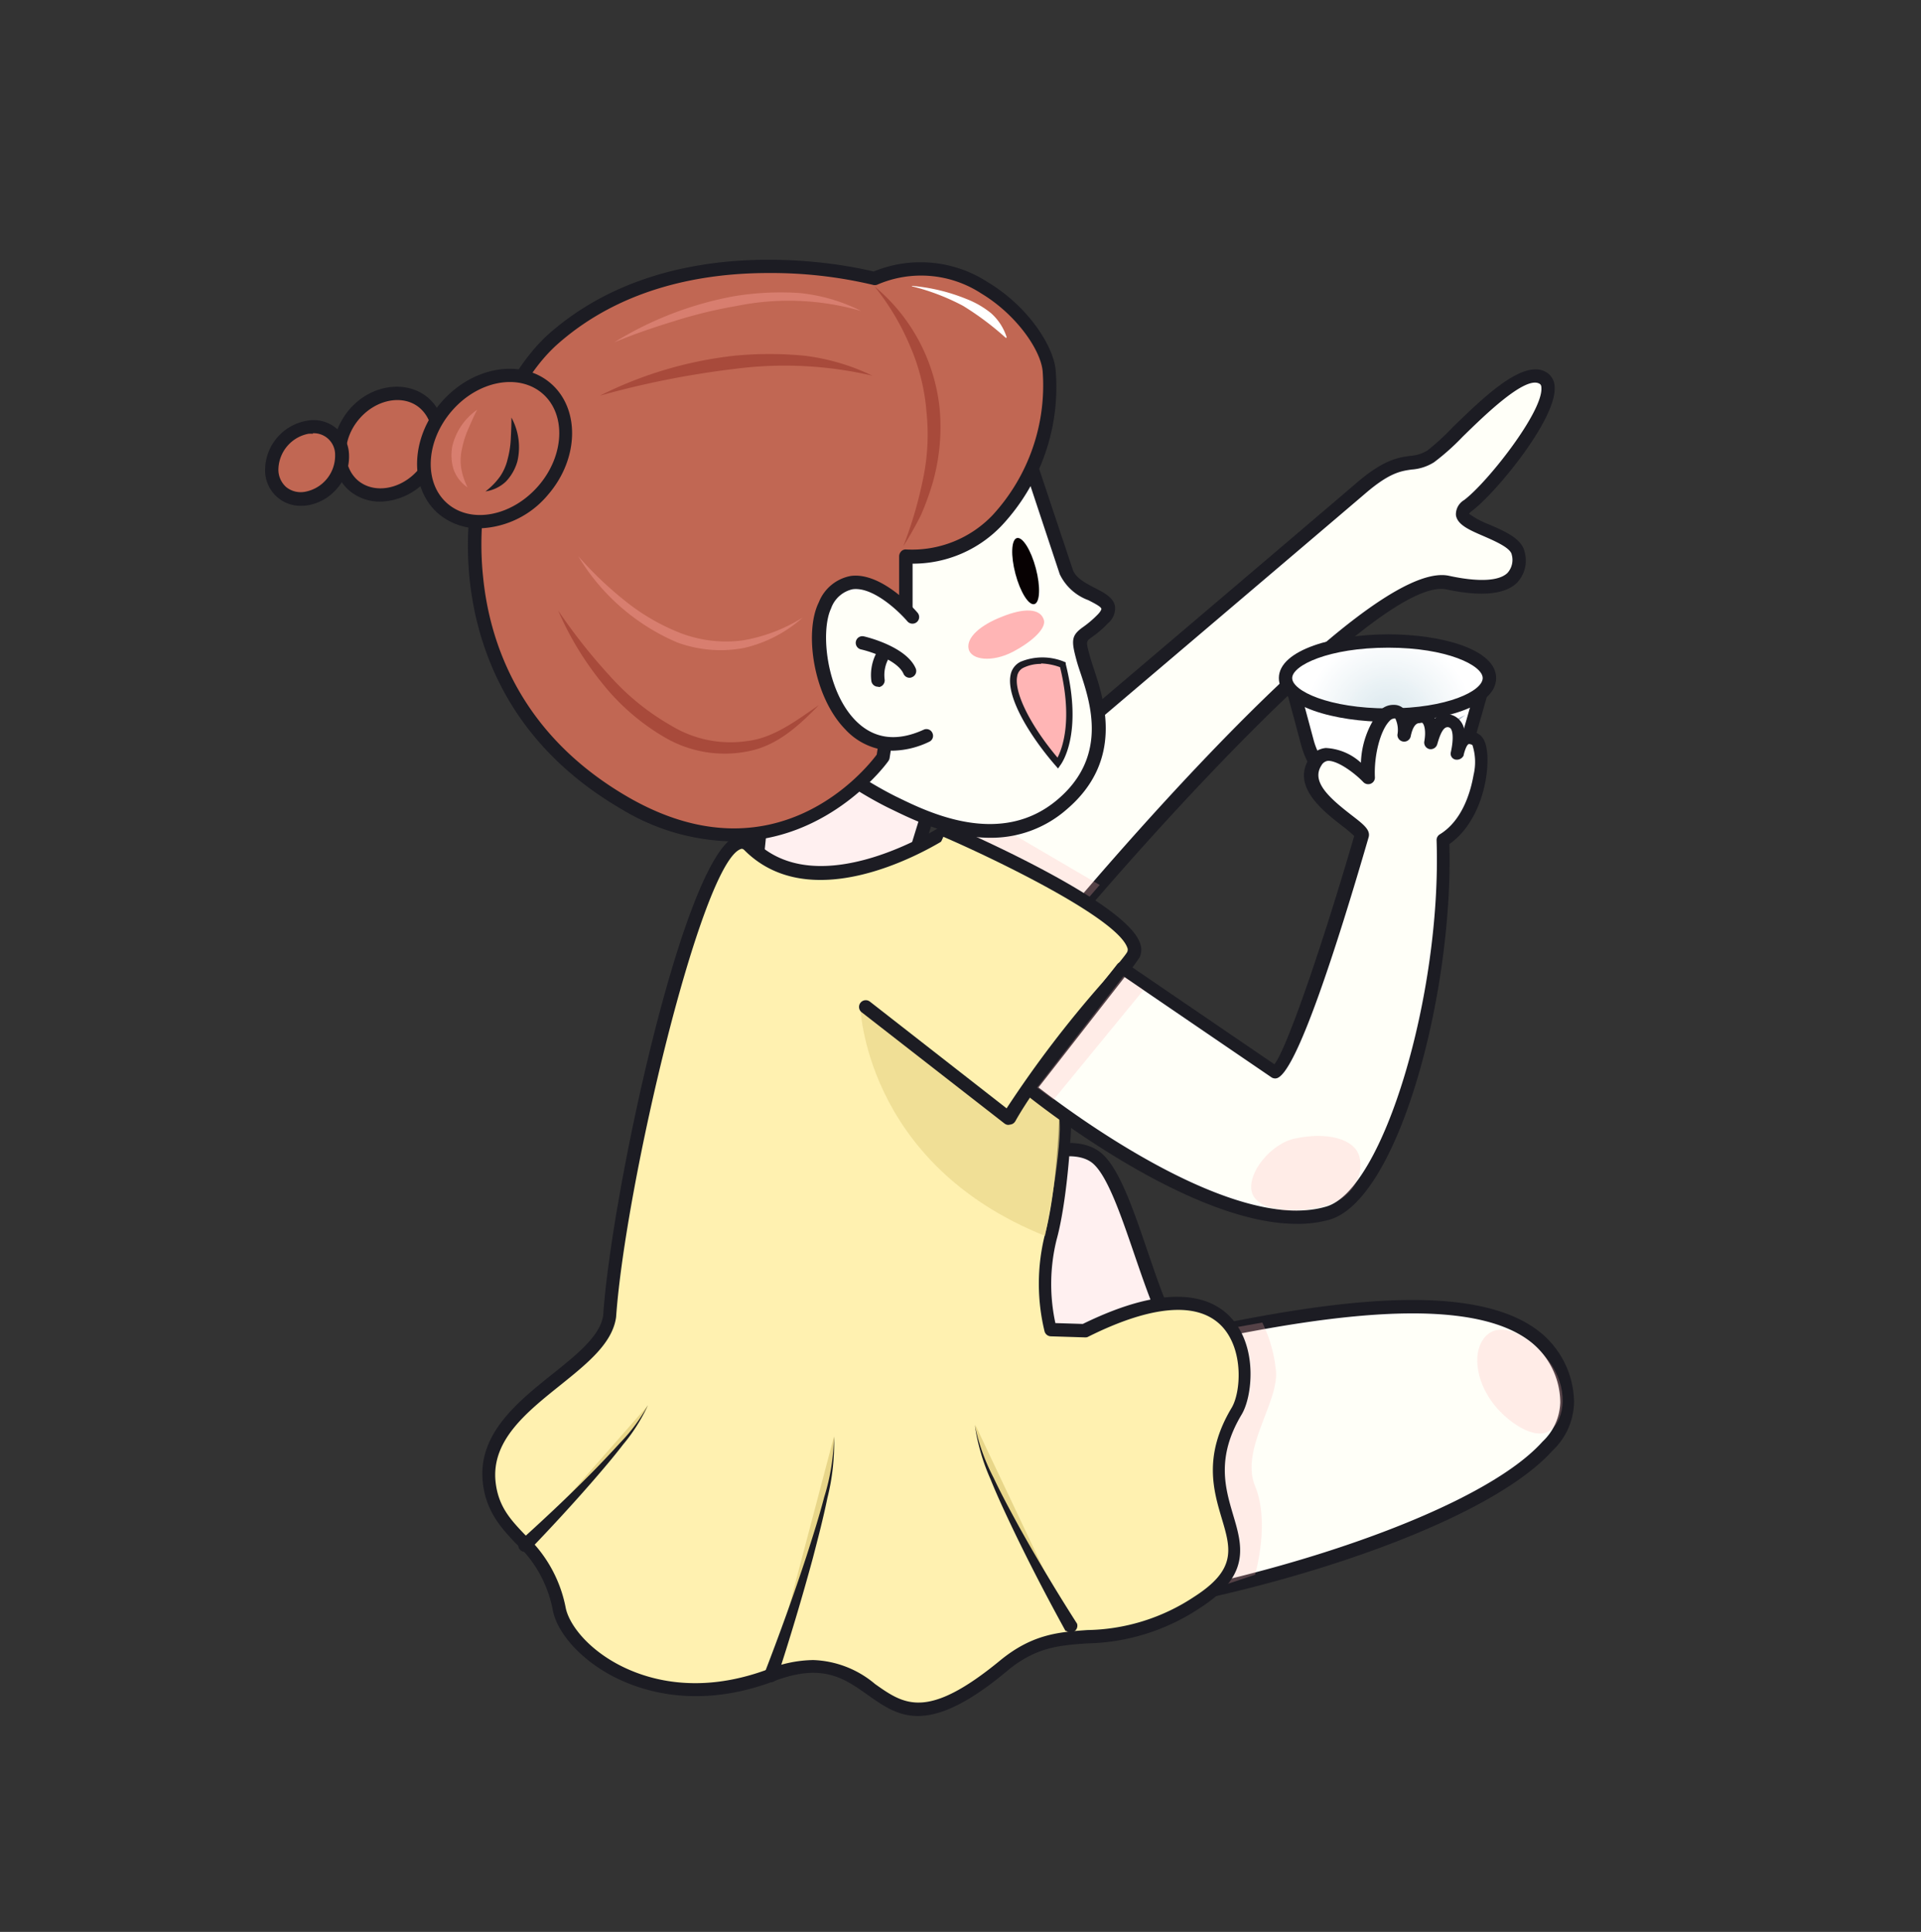 <svg viewBox="0 0 180 181" xmlns:xlink="http://www.w3.org/1999/xlink" xmlns="http://www.w3.org/2000/svg">
<rect x="0" y="0" width="180" height="181" fill="#333333" stroke="none"/>
<defs><style>.cls-1{fill:none;}.cls-2{fill:#fff0f0;}.cls-3{fill:#1c1c23;}.cls-4{fill:#fffff8;}.cls-5{opacity:0.25;}.cls-6{fill:#ffb5b5;}.cls-7{fill:#070102;}.cls-8{fill:#fff1b0;}.cls-9{opacity:0.65;}.cls-10{fill:#e8d689;}.cls-11{fill:#c16753;}.cls-12{fill:#fff;}.cls-13{clip-path:url(#clip-path);}.cls-14{fill:#fefeff;}.cls-15{fill:#fdfefe;}.cls-16{fill:#fcfdfe;}.cls-17{fill:#fbfcfd;}.cls-18{fill:#fafcfd;}.cls-19{fill:#f9fbfc;}.cls-20{fill:#f8fafc;}.cls-21{fill:#f7fafb;}.cls-22{fill:#f6f9fb;}.cls-23{fill:#f5f9fa;}.cls-24{fill:#f4f8fa;}.cls-25{fill:#f3f7f9;}.cls-26{fill:#f2f7f9;}.cls-27{fill:#f1f6f8;}.cls-28{fill:#f0f5f8;}.cls-29{fill:#eff5f7;}.cls-30{fill:#eef4f7;}.cls-31{fill:#edf3f6;}.cls-32{fill:#ebf3f6;}.cls-33{fill:#eaf2f5;}.cls-34{fill:#e9f1f5;}.cls-35{fill:#e8f1f4;}.cls-36{fill:#e7f0f4;}.cls-37{fill:#e6eff3;}.cls-38{fill:#e5eff3;}.cls-39{fill:#e4eef2;}.cls-40{fill:#e3edf2;}.cls-41{fill:#e2edf1;}.cls-42{fill:#e1ecf1;}.cls-43{fill:#e0ecf0;}.cls-44{fill:#dfebf0;}.cls-45{fill:#deeaef;}.cls-46{fill:#ddeaef;}.cls-47{fill:#dce9ee;}.cls-48{fill:#dbe8ee;}.cls-49{fill:#dae8ed;}.cls-50{fill:#d9e7ed;}.cls-51{fill:#b3bece;}.cls-52{fill:#eaa9a9;}.cls-53{fill:#eab7b7;}.cls-54{fill:#a84a3b;}.cls-55{fill:#d87e6f;}</style>
<clipPath id="clip-path">
<path d="M139.56,63.53c0,1.91-4.17,3.47-9.48,3.47s-9.62-1.56-9.62-3.47,4.31-3.48,9.62-3.48S139.56,61.61,139.56,63.53Z" class="cls-1"></path>
</clipPath>
</defs>
<g id="图">
<polygon points="71.93 70.7 70.33 86.72 84.4 84.53 88.65 70.7 71.93 70.7" class="cls-2"></polygon>
<path d="M70.33,87.34a.63.63,0,0,1-.43-.17.61.61,0,0,1-.19-.51l1.6-16a.62.62,0,0,1,.62-.56H88.65a.63.63,0,0,1,.5.25.62.62,0,0,1,.09.56L85,84.72a.61.61,0,0,1-.5.43L70.42,87.34Zm2.17-16L71,86l12.89-2L87.8,71.33Z" class="cls-3"></path>
<path d="M92.83,110s6.67-3.73,9.75-1.63,5.11,14.24,8.3,18-12.81,8.87-12.81,8.87Z" class="cls-2"></path>
<path d="M98.07,135.81a.59.59,0,0,1-.31-.09.66.66,0,0,1-.3-.41L92.21,110.1a.63.63,0,0,1,.31-.67c.29-.16,7.06-3.91,10.41-1.6,1.8,1.22,3.14,5.14,4.56,9.28,1.19,3.5,2.43,7.12,3.86,8.8a2.16,2.16,0,0,1,.49,2.06c-1,3.69-12.3,7.4-13.57,7.81A.69.69,0,0,1,98.07,135.81Zm-4.54-25.5,5,24.06c4.61-1.55,11.47-4.55,12.09-6.74a.91.91,0,0,0-.23-.91c-1.59-1.86-2.86-5.59-4.1-9.2-1.29-3.77-2.62-7.67-4.07-8.66C100.12,107.42,95.57,109.25,93.53,110.31Z" class="cls-3"></path>
<path d="M87.54,79.67s36.26-30.78,40-34,4.6-1.76,6.47-2.94,8-8.71,10.49-7.35-4.52,10.12-7,12,4.32,2.38,4.69,4.51-.85,4-6.61,2.71c-7.75-1.67-36.76,33.2-36.76,33.2" class="cls-4"></path>
<path d="M98.89,88.38a.67.67,0,0,1-.4-.14.62.62,0,0,1-.08-.88c3-3.6,29.42-35.17,37.38-33.41,2.73.59,4.67.5,5.46-.27a1.82,1.82,0,0,0,.4-1.72c-.11-.63-1.56-1.26-2.61-1.72-1.35-.58-2.51-1.08-2.62-2a1.56,1.56,0,0,1,.77-1.39c2.2-1.66,7.4-8.28,7.24-10.52,0-.29-.14-.36-.2-.39-1.34-.73-5.16,3-7.2,5a22,22,0,0,1-2.66,2.37,4.51,4.51,0,0,1-2.09.68c-1,.14-2.07.29-4.31,2.21-3.76,3.22-40,34-40,34l-.81-1s36.25-30.77,40-34c2.52-2.15,3.87-2.34,5-2.49a3.61,3.61,0,0,0,1.6-.51A22.62,22.62,0,0,0,136.15,40c2.91-2.82,6.54-6.34,8.68-5.16a1.62,1.62,0,0,1,.84,1.4c.22,3-5.5,9.93-7.72,11.61-.25.18-.29.28-.29.29a8.31,8.31,0,0,0,1.87,1c1.54.66,3.12,1.35,3.35,2.65a3,3,0,0,1-.76,2.83c-1.14,1.09-3.36,1.29-6.6.6-6.1-1.26-28.15,23.36-36.15,33A.61.61,0,0,1,98.89,88.38Z" class="cls-3"></path>
<g class="cls-5"><polygon points="90.33 75.47 87.54 78.71 100.85 85.45 103.04 82.91 90.33 75.47" class="cls-6"></polygon></g>
<path d="M98.06,127.2c0,3.4,47.67-15.17,48.81,4.14.54,9.15-31.86,19.34-51.33,20.33s-43,2.7-38.86-25.21S67,109,67,109l29,4.63Z" class="cls-4"></path>
<path d="M83.33,152.73c-9.34,0-18.22-1.22-23.33-6.84-4-4.34-5.24-10.73-3.93-19.53,1.88-12.72,4.38-19.22,7.65-19.86,1.85-.34,3.19,1.26,3.65,1.91L96.14,113a.62.62,0,0,1,.52.52l2,13.46c1,.25,5.18-.68,9.25-1.57,11.5-2.51,28.87-6.3,36.19-.76a8.57,8.57,0,0,1,3.39,6.65,6.38,6.38,0,0,1-2,4.59c-7.21,8.05-33.22,15.56-50,16.41l-1,0C90.87,152.54,87.06,152.73,83.33,152.73Zm-19.09-45-.28,0c-1.49.29-4.34,3.13-6.66,18.82-1.24,8.4,0,14.45,3.63,18.5,6.74,7.42,21,6.69,33.54,6l1,0c16.39-.83,42.26-8.37,49.08-16a5.22,5.22,0,0,0,1.65-3.68,7.28,7.28,0,0,0-2.89-5.74c-6.87-5.19-24.59-1.32-35.17,1-7.14,1.56-9.52,2-10.39,1.3a.91.91,0,0,1-.35-.67l-2-13.1L66.9,109.6a.63.63,0,0,1-.44-.3S65.48,107.7,64.24,107.7Zm34.45,19.5h0Z" class="cls-3"></path>
<path d="M95.55,40.56s3.57,10.7,4.34,13,5.46,2.29,3.44,4.4-2.57,1-1.85,3.71,3.8,8.8-2,13.71-13.12,1.08-15.87-.25C81.2,74,64.06,64.89,70.93,52.14S92.08,35.06,95.55,40.56Z" class="cls-4"></path>
<path d="M92.77,78.49c-3.76,0-7.23-1.69-9.14-2.62l-.29-.14c-1.16-.56-11.41-5.71-14-13.82a12.47,12.47,0,0,1,1.08-10.07c4.89-9.07,13.55-14,19.58-14.24,2.81-.07,5,.84,6.12,2.63l.06.13s3.57,10.71,4.34,13c.26.79,1.23,1.29,2.08,1.73s1.74.9,1.88,1.72a1.83,1.83,0,0,1-.66,1.58,9.67,9.67,0,0,1-1.56,1.34c-.51.37-.51.37-.13,1.77.09.33.21.7.35,1.12,1,3,2.84,8.66-2.55,13.23A10.72,10.72,0,0,1,92.77,78.49ZM90.35,38.84H90c-5.67.19-13.85,4.92-18.52,13.59a11.25,11.25,0,0,0-1,9.08c2.51,7.76,13,12.87,13.4,13.08l.29.14c2.87,1.4,9.6,4.68,14.9.2,4.75-4,3.13-9,2.17-11.89-.15-.44-.28-.84-.37-1.18-.5-1.85-.5-2.32.61-3.11a9.67,9.67,0,0,0,1.39-1.19c.29-.3.33-.47.33-.51,0-.21-.78-.59-1.22-.82A4.8,4.8,0,0,1,99.3,53.8L95,40.83C94.13,39.54,92.5,38.84,90.35,38.84Z" class="cls-3"></path>
<path d="M99.59,62.24a5,5,0,0,0-3.83,0c-2,1,.06,5.42,3.37,9.23C99.13,71.47,101.24,68.81,99.59,62.24Z" class="cls-6"></path><path d="M99.14,72l-.25-.29c-2.21-2.54-4.63-6.29-4.2-8.46A1.72,1.72,0,0,1,95.63,62a5.36,5.36,0,0,1,4.09,0l.14.06,0,.15c1.66,6.64-.43,9.39-.52,9.5Zm-1.59-9.8a3.71,3.71,0,0,0-1.65.36,1.05,1.05,0,0,0-.59.81c-.3,1.51,1.24,4.6,3.78,7.61.46-.88,1.44-3.53.24-8.47A5.65,5.65,0,0,0,97.55,62.16Z" class="cls-3"></path>
<path d="M97.81,58.07c.24.76-1,2-2.91,3s-3.91.79-4.14-.28,1.14-2.24,3.1-3C96,56.92,97.48,57,97.81,58.07Z" class="cls-6"></path>
<g class="cls-5"><path d="M113.23,149l4.37-1.47s1.43-4.84,0-8.31,2.36-8,1.94-10.93a13.08,13.08,0,0,0-1.26-4.38l-5.58,1Z" class="cls-6"></path></g>
<ellipse transform="translate(-10.47 26.31) rotate(-14.79)" ry="3.2" rx="0.99" cy="53.5" cx="96.1" class="cls-7"></ellipse>
<path d="M101.62,124.67l-3.22-.1a18.24,18.24,0,0,1,0-8.57c1.47-5.34,2.27-19.48,0-25.52L88.65,77.84s-11.93,7.89-18.44,1.34C66.14,75.08,58,110.31,57.1,123.3c-.67,5-12,8.17-11.29,15.45.53,5.29,5.33,5.42,6.56,12,.74,3.94,8.73,10.41,19.86,6.24s9,9.7,21.88-1c5.75-4.75,9.51-.44,18-5.87s-1.63-9,3.73-17.93C117.61,129.3,117.42,116.77,101.62,124.67Z" class="cls-8"></path>
<path d="M86,160.77c-1.93,0-3.31-1-4.73-2-2.17-1.53-4.22-3-8.78-1.25-7.45,2.79-12.89.76-15.47-.69-2.79-1.57-4.84-3.93-5.23-6a11.33,11.33,0,0,0-3.49-6.26c-1.37-1.46-2.79-3-3.07-5.76-.44-4.48,3.26-7.45,6.53-10.07,2.32-1.85,4.51-3.61,4.76-5.52C57.27,112,64.05,80.15,69,78.33a1.52,1.52,0,0,1,1.69.41c6.06,6.09,17.54-1.34,17.65-1.42a.63.63,0,0,1,.84.14L98.91,90.1a.51.51,0,0,1,.09.16c2.39,6.34,1.43,20.79,0,25.9a17.33,17.33,0,0,0-.11,7.8l2.57.08c8.17-4,12.06-2.56,13.88-.59,2.55,2.74,2,7.44,1,9.08-2.39,4-1.54,6.86-.8,9.38.87,2.92,1.69,5.68-3.13,8.76a19.76,19.76,0,0,1-10.56,3.3c-2.55.18-4.76.34-7.41,2.52C90.61,159.71,88,160.77,86,160.77Zm-9.79-5.24A9.46,9.46,0,0,1,82,157.78c2.72,1.92,4.87,3.43,11.76-2.25,3-2.44,5.46-2.62,8.12-2.81a18.61,18.61,0,0,0,10-3.11c4-2.56,3.46-4.47,2.6-7.35-.78-2.63-1.75-5.9.93-10.37.85-1.42,1.16-5.38-.89-7.6-2.21-2.37-6.55-2.05-12.54.94a.53.53,0,0,1-.3.07l-3.22-.1a.63.63,0,0,1-.59-.49,18.91,18.91,0,0,1,0-8.88c1.54-5.58,2.18-19.25.06-25L88.5,78.67c-2.39,1.46-12.63,7.09-18.73,1-.19-.19-.29-.15-.37-.12-3.69,1.37-10.8,31.44-11.67,43.84-.33,2.46-2.71,4.36-5.22,6.38-3.17,2.54-6.45,5.16-6.08,9,.24,2.36,1.4,3.59,2.74,5A12.49,12.49,0,0,1,53,150.6c.27,1.43,1.8,3.58,4.61,5.17C60,157.12,65,159,72,156.38A11.78,11.78,0,0,1,76.17,155.53Z" class="cls-3"></path>
<g class="cls-9"><path d="M80.59,94.08s.25,14.87,17.33,21.71c0,0,1.74-8.51,1.32-11.22-.16-1-13.66-12-13.66-12Z" class="cls-10"></path></g><path d="M88.65,77.84s19.08,8.25,17.49,11.61c-.48,1-8.4,9.53-11.64,15.32L81.13,94.35" class="cls-8"></path>
<path d="M94.5,105.39a.6.6,0,0,1-.38-.13L80.74,94.84a.63.63,0,1,1,.77-1l12.81,10a103.71,103.71,0,0,1,9-11.8c1.12-1.33,2.17-2.58,2.3-2.85a.5.5,0,0,0,0-.43c-1.08-2.86-12.75-8.43-17.15-10.33a.62.62,0,0,1-.33-.82.63.63,0,0,1,.82-.33c1.68.72,16.37,7.16,17.83,11a1.75,1.75,0,0,1,0,1.41,27.42,27.42,0,0,1-2.47,3.11c-2.62,3.13-7,8.37-9.18,12.24a.63.63,0,0,1-.42.31Z" class="cls-3"></path>
<path d="M98.32,34.77c.64,8.56-4.91,17.92-13.41,17.37l0,5.06L82.75,71s-9.13,13-24.17,4.29c-20.09-11.57-15.21-36-6.7-43.5C63.94,21.11,81.93,26.1,81.93,26.1,90.46,22.38,98,30.89,98.32,34.77Z" class="cls-11"></path><path d="M68.67,78.83a20.67,20.67,0,0,1-10.4-3C47.67,69.68,44.67,60.69,44,54.22c-1-9.88,3-19,7.44-22.95,11.46-10.09,28.31-6.35,30.42-5.83a11.55,11.55,0,0,1,10.7,1c3.77,2.26,6.19,6,6.36,8.3a19,19,0,0,1-5,14.44,11.47,11.47,0,0,1-8.41,3.63l0,4.41L83.36,71a.63.63,0,0,1-.1.27C83.19,71.41,77.81,78.83,68.67,78.83ZM72,25.58c-6,0-13.67,1.29-19.73,6.64-4.21,3.71-8,12.41-7,21.87.62,6.18,3.49,14.77,13.62,20.61,13.78,7.92,22.28-2.68,23.26-4l2.1-13.6,0-5a.69.69,0,0,1,.2-.45.57.57,0,0,1,.47-.17,10.43,10.43,0,0,0,8.1-3.23A17.94,17.94,0,0,0,97.7,34.81h0c-.15-1.94-2.39-5.29-5.76-7.32a10.33,10.33,0,0,0-9.76-.81.67.67,0,0,1-.42,0A41.39,41.39,0,0,0,72,25.58Z" class="cls-3"></path>
<ellipse transform="translate(-18.86 42) rotate(-49.2)" ry="4.28" rx="5.09" cy="41.6" cx="36.44" class="cls-11"></ellipse><path d="M35.64,47a4.47,4.47,0,0,1-2.94-1.06h0c-2-1.76-2-5.14,0-7.53s5.39-2.89,7.44-1.12a4.54,4.54,0,0,1,1.53,3.59,6.17,6.17,0,0,1-1.55,3.94A6.09,6.09,0,0,1,35.64,47Zm-2.12-2c1.53,1.31,4.08.87,5.68-1a4.86,4.86,0,0,0,1.25-3.14,3.27,3.27,0,0,0-1.1-2.62c-1.52-1.32-4.07-.87-5.68,1S32,43.66,33.52,45Z" class="cls-3"></path>
<ellipse transform="translate(-22.88 36.8) rotate(-49.2)" ry="3.03" rx="3.61" cy="43.39" cx="28.75" class="cls-11"></ellipse><path d="M28.18,47.39a3.32,3.32,0,0,1-2.19-.8h0a3.36,3.36,0,0,1-1.15-2.68,4.71,4.71,0,0,1,3.86-4.48,3.32,3.32,0,0,1,4,3.09,4.53,4.53,0,0,1-1.13,3.26,4.6,4.6,0,0,1-2.72,1.56A4.46,4.46,0,0,1,28.18,47.39Zm1.14-6.75a3,3,0,0,0-.42,0,3.47,3.47,0,0,0-2.81,3.26,2.18,2.18,0,0,0,.71,1.72h0a2.16,2.16,0,0,0,1.8.45,3.44,3.44,0,0,0,2.8-3.48,2,2,0,0,0-2.09-2Z" class="cls-3"></path>
<ellipse transform="translate(-15.75 49.65) rotate(-49.2)" ry="5.99" rx="7.44" cy="42.02" cx="46.35" class="cls-11"></ellipse><path d="M44.93,49.5a5.84,5.84,0,0,1-3.85-1.37h0c-2.76-2.39-2.65-7.07.26-10.43s7.52-4.16,10.27-1.78,2.65,7.06-.25,10.42A8.7,8.7,0,0,1,44.93,49.5Zm-3-2.32c2.24,1.93,6.05,1.18,8.51-1.65s2.63-6.73.39-8.66-6.06-1.2-8.51,1.65-2.63,6.73-.39,8.66Z" class="cls-3"></path>
<path d="M130.12,75a11.22,11.22,0,0,1-1.18-.06,7.54,7.54,0,0,1-6.43-5.51l-1.39-5.17H139l-1.55,5.44a7.55,7.55,0,0,1-7.15,5.3Z" class="cls-12"></path><path d="M138.13,64.92l-1.32,4.62a6.94,6.94,0,0,1-6.69,4.87c-.39,0-.76,0-1.11,0a6.93,6.93,0,0,1-5.9-5l-1.18-4.39h16.2m1.66-1.25H120.3l1.61,6a8.11,8.11,0,0,0,7,6,12,12,0,0,0,1.24.07h.15A8.2,8.2,0,0,0,138,69.91l1.78-6.24Z" class="cls-3"></path>
<g class="cls-13"><rect height="6.95" width="19.1" y="60.05" x="120.46" class="cls-12"></rect><path d="M132.91,60a8,8,0,0,1,4.72,10.24v-.06H127.39V74.9a8,8,0,1,1,5.52-15Z" class="cls-12"></path><circle r="7.76" cy="67.42" cx="130.15" class="cls-14"></circle>
<circle r="7.55" cy="67.42" cx="130.15" class="cls-15"></circle><circle r="7.34" cy="67.42" cx="130.15" class="cls-16"></circle><circle r="7.13" cy="67.42" cx="130.15" class="cls-17"></circle>
<circle r="6.92" cy="67.42" cx="130.15" class="cls-18"></circle>
<circle r="6.71" cy="67.42" cx="130.15" class="cls-19"></circle>
<circle r="6.5" cy="67.42" cx="130.15" class="cls-20"></circle>
<circle r="6.29" cy="67.42" cx="130.15" class="cls-21"></circle>
<circle r="6.08" cy="67.42" cx="130.15" class="cls-22"></circle>
<circle r="5.87" cy="67.42" cx="130.15" class="cls-23"></circle>
<circle r="5.66" cy="67.42" cx="130.15" class="cls-24"></circle>
<circle r="5.45" cy="67.42" cx="130.15" class="cls-25"></circle>
<circle r="5.24" cy="67.42" cx="130.15" class="cls-26"></circle>
<circle r="5.03" cy="67.42" cx="130.15" class="cls-27"></circle>
<circle r="4.82" cy="67.42" cx="130.15" class="cls-28"></circle>
<circle r="4.61" cy="67.42" cx="130.15" class="cls-29"></circle>
<circle r="4.4" cy="67.42" cx="130.15" class="cls-30"></circle>
<circle r="4.19" cy="67.42" cx="130.15" class="cls-31"></circle>
<circle r="3.99" cy="67.42" cx="130.15" class="cls-32"></circle>
<circle r="3.78" cy="67.42" cx="130.15" class="cls-33"></circle>
<circle r="3.57" cy="67.42" cx="130.15" class="cls-34"></circle>
<circle r="3.36" cy="67.42" cx="130.15" class="cls-35"></circle>
<circle r="3.15" cy="67.42" cx="130.15" class="cls-36"></circle>
<circle r="2.94" cy="67.42" cx="130.15" class="cls-37"></circle>
<circle r="2.73" cy="67.42" cx="130.15" class="cls-38"></circle>
<circle r="2.52" cy="67.42" cx="130.15" class="cls-39"></circle>
<circle r="2.31" cy="67.42" cx="130.15" class="cls-40"></circle>
<circle r="2.1" cy="67.42" cx="130.15" class="cls-41"></circle>
<circle r="1.89" cy="67.42" cx="130.15" class="cls-42"></circle>
<circle r="1.68" cy="67.42" cx="130.15" class="cls-43"></circle>
<circle r="1.47" cy="67.42" cx="130.15" class="cls-44"></circle>
<circle r="1.26" cy="67.42" cx="130.15" class="cls-45"></circle>
<circle r="1.05" cy="67.42" cx="130.15" class="cls-46"></circle>
<circle r="0.84" cy="67.42" cx="130.15" class="cls-47"></circle><circle r="0.63" cy="67.42" cx="130.15" class="cls-48"></circle><circle r="0.42" cy="67.42" cx="130.15" class="cls-49"></circle><circle r="0.21" cy="67.42" cx="130.15" class="cls-50"></circle></g><path d="M130.08,67.63c-5,0-10.25-1.44-10.25-4.1s5.28-4.1,10.25-4.1,10.11,1.4,10.11,4.1S135.1,67.63,130.08,67.63Zm0-6.95c-5.57,0-9,1.66-9,2.85s3.43,2.84,9,2.84,8.85-1.65,8.85-2.84S135.57,60.68,130.08,60.68Z" class="cls-3"></path><path d="M129.44,75.3a8.4,8.4,0,0,0,4.87-5.18,5,5,0,0,1,3-3.12s-2,1.37-2.37,2.85a7.39,7.39,0,0,1-4.9,5.56C128.88,75.6,129.44,75.3,129.44,75.3Z" class="cls-51"></path><path d="M130,75.32a5,5,0,0,0,3.59-2.25,3,3,0,0,1,2.19-1.34A4,4,0,0,0,134,73a4.4,4.4,0,0,1-3.65,2.46C129.52,75.47,130,75.32,130,75.32Z" class="cls-51"></path><path d="M129.61,71s-.64-.67-.74-.17.8.82,1.17.65,1-.9.52-1.06-.5.33-.5.33S129.79,70.33,129.61,71Z" class="cls-52"></path><path d="M131.83,72.53c.16-.11.23-.27.09-.38s-.3,0-.35.17a.19.19,0,0,0-.25-.19c-.27.07-.08.65.13.73s.68,0,.69-.18S131.83,72.54,131.83,72.53Z" class="cls-53"></path><path d="M85.52,57.82S80,51.31,77.28,56.74c-1.92,3.87,1,16.07,9.49,12.2" class="cls-4"></path><path d="M83.66,70.33a6.15,6.15,0,0,1-4.46-2c-3-3.08-3.86-9.11-2.48-11.89a4,4,0,0,1,3-2.48c2.94-.39,6.12,3.28,6.25,3.44a.62.62,0,0,1-.06.88.63.63,0,0,1-.89-.07c-.78-.92-3.24-3.28-5.15-3a2.78,2.78,0,0,0-2,1.8c-1,2.12-.46,7.65,2.26,10.46,1.71,1.76,3.86,2.06,6.41.9a.61.61,0,0,1,.83.31.61.61,0,0,1-.31.82A8.22,8.22,0,0,1,83.66,70.33Z" class="cls-3"></path><path d="M138.26,69.29c-1.3-.77-1.63.78-1.8,1.36.2-.92.46-2.67-.5-3.05-1.27-.49-1.75,1.13-2,2,.17-1,.27-2.59-1.15-2.44-.8.08-1.18.9-1.35,1.75.06-.94,0-2.21-.89-2.22-1.51,0-2.61,3.44-2.47,6.19,0,0-3.51-3.67-4.92-1.44-2,3.18,4.63,6,4.35,6.91,0,0-6.33,21.81-8.16,22.13l-14.23-9.71L96.43,102s18.07,14.65,28,11.64c6-1.82,11.21-21,10.73-34.93C138.94,76.42,139.31,69.9,138.26,69.29Z" class="cls-4"></path><path d="M121.47,114.66c-10.28,0-24.75-11.64-25.43-12.19a.63.63,0,0,1-.1-.87l8.73-11.24a.61.61,0,0,1,.84-.13l13.9,9.48c1.18-1.42,4.68-11.74,7.48-21.39a11.9,11.9,0,0,0-1.1-.92C124,76,121,73.7,122.67,71.08a2,2,0,0,1,1.56-1,5.24,5.24,0,0,1,3.29,1.38,8.39,8.39,0,0,1,1.68-4.77,1.73,1.73,0,0,1,1.4-.65,1.29,1.29,0,0,1,1,.43,1.56,1.56,0,0,1,.28.41,1.82,1.82,0,0,1,.92-.38,1.62,1.62,0,0,1,1.42.48,2,2,0,0,1,.24.33,1.39,1.39,0,0,1,.38-.25,1.62,1.62,0,0,1,1.38,0,1.74,1.74,0,0,1,1,1.49,1.67,1.67,0,0,1,1.35.24h0c.53.31.81,1.12.81,2.41,0,2.63-1.09,6.15-3.57,7.88.38,14-4.76,33.23-11.19,35.18A10.87,10.87,0,0,1,121.47,114.66ZM97.31,101.88c2.91,2.26,18.32,13.78,27,11.15,5.3-1.61,10.79-19.88,10.3-34.31a.62.62,0,0,1,.3-.55c2.38-1.45,3-4.64,3.17-5.59a5.16,5.16,0,0,0-.11-2.77.61.61,0,0,0-.35-.1c-.22.09-.41.76-.47,1a.14.14,0,0,0,0,.06v0h0a.71.71,0,0,1-.74.4.56.56,0,0,1-.47-.67c.32-1.45.16-2.22-.12-2.33a.39.39,0,0,0-.36,0c-.42.21-.69,1.23-.79,1.56a.64.64,0,0,1-.74.45.63.63,0,0,1-.47-.72c.17-.95,0-1.47-.1-1.63s-.1-.12-.37-.08c-.5,0-.72.81-.81,1.26a.63.63,0,0,1-1.24-.17,2.51,2.51,0,0,0-.2-1.53.66.66,0,0,0-.55.25c-.85.87-1.46,3.23-1.36,5.26a.62.62,0,0,1-.38.6.63.63,0,0,1-.7-.14c-.77-.81-2.34-2-3.3-2a.81.81,0,0,0-.63.43c-1,1.53.78,3.08,2.82,4.66,1.14.88,1.82,1.4,1.59,2.11-2.93,10.09-6.81,22.23-8.64,22.55a.62.62,0,0,1-.46-.1l-13.75-9.38ZM127,78.15s0,0,0,0Z" class="cls-3"></path><g class="cls-5"><polygon points="98.72 103.03 107.15 92.75 105.27 91.46 97.16 101.9 98.72 103.03" class="cls-6"></polygon></g><path d="M85.23,63.5a.62.62,0,0,1-.57-.37c-.54-1.25-3.06-2.08-4-2.29a.63.63,0,0,1-.46-.75.62.62,0,0,1,.74-.47c.41.09,4,1,4.86,3a.62.62,0,0,1-.33.82A.53.53,0,0,1,85.23,63.5Z" class="cls-3"></path><path d="M82.27,64.34a.63.63,0,0,1-.62-.52A4.44,4.44,0,0,1,82.22,61a.63.63,0,1,1,1.07.65,3.19,3.19,0,0,0-.4,2,.64.64,0,0,1-.51.72Z" class="cls-3"></path><path d="M81.93,26.82a17.15,17.15,0,0,1,6.13,11.62,19.12,19.12,0,0,1-.64,6.7,25.19,25.19,0,0,1-1.14,3.15c-.51,1-1.07,2-1.64,2.89a38.81,38.81,0,0,0,1.84-6.26,20.32,20.32,0,0,0,.33-6.36,19.25,19.25,0,0,0-1.55-6.17A23.3,23.3,0,0,0,81.93,26.82Z" class="cls-54"></path><path d="M52.3,57.2a52.44,52.44,0,0,0,4.78,6.06A22.86,22.86,0,0,0,62.92,68,10.66,10.66,0,0,0,70,69.43c2.5-.29,4.6-1.91,6.73-3.37-1.78,1.83-3.81,3.76-6.54,4.31a11.12,11.12,0,0,1-7.86-1.26,21.07,21.07,0,0,1-6-5.22A29,29,0,0,1,52.3,57.2Z" class="cls-54"></path><path d="M54.17,52.09a33.19,33.19,0,0,0,4.42,4.22,19.74,19.74,0,0,0,5.17,3,11.91,11.91,0,0,0,5.82.69,15.33,15.33,0,0,0,5.63-2.14,12.39,12.39,0,0,1-5.51,2.85,11.76,11.76,0,0,1-6.27-.53A19.94,19.94,0,0,1,54.17,52.09Z" class="cls-55"></path><path d="M56.21,37.07a37.14,37.14,0,0,1,12.58-3.74,34.16,34.16,0,0,1,6.63,0,20.38,20.38,0,0,1,6.33,1.87,36.23,36.23,0,0,0-12.82-.65A84.1,84.1,0,0,0,56.21,37.07Z" class="cls-54"></path><path d="M57.55,32.08A32.45,32.45,0,0,1,68.8,27.75a27,27,0,0,1,6.09-.3,16.44,16.44,0,0,1,5.81,1.69A24.45,24.45,0,0,0,69,28.67a43.28,43.28,0,0,0-5.77,1.4C61.3,30.66,59.4,31.3,57.55,32.08Z" class="cls-55"></path><path d="M47.92,39.12s1.58,5.3-2.43,6.92" class="cls-11"></path><path d="M47.92,39.12a5.79,5.79,0,0,1,.56,4.1,4.51,4.51,0,0,1-1.08,1.9,3.53,3.53,0,0,1-1.91.92,6.6,6.6,0,0,0,1.36-1.39A4.82,4.82,0,0,0,47.57,43a8.79,8.79,0,0,0,.29-1.87C47.89,40.48,47.93,39.81,47.92,39.12Z" class="cls-3"></path><path d="M44.71,38.39c-.32.61-.58,1.22-.84,1.82A8.65,8.65,0,0,0,43.3,42a4.81,4.81,0,0,0-.09,1.81,6.24,6.24,0,0,0,.6,1.85A3.4,3.4,0,0,1,42.51,44a4.48,4.48,0,0,1-.13-2.18A5.77,5.77,0,0,1,44.71,38.39Z" class="cls-55"></path><path d="M49.25,144.73s10.47-10,11.46-13.06" class="cls-10"></path><path d="M48.82,144.28c2.15-1.94,4.27-3.93,6.33-6,1-1,2-2.06,3-3.15a15.92,15.92,0,0,0,2.56-3.49,15.92,15.92,0,0,1-2.32,3.69c-.89,1.16-1.84,2.27-2.79,3.37-1.91,2.2-3.89,4.34-5.91,6.45a.63.63,0,1,1-.9-.87Z" class="cls-3"></path><path d="M72.23,157s6.59-18.32,5.91-22.4" class="cls-10"></path><path d="M71.64,156.75c1.39-3.6,2.71-7.25,3.92-10.93.59-1.84,1.18-3.68,1.67-5.56a20.15,20.15,0,0,0,.91-5.7,20.53,20.53,0,0,1-.61,5.78c-.39,1.9-.88,3.78-1.37,5.66q-1.53,5.63-3.34,11.17a.64.64,0,0,1-.79.41.62.62,0,0,1-.4-.79Z" class="cls-3"></path><path d="M100.38,152.48s-8.84-14.78-9-19" class="cls-10"></path><path d="M99.84,152.8c-1.7-3.09-3.33-6.22-4.86-9.4-.76-1.59-1.51-3.19-2.17-4.82a19.18,19.18,0,0,1-1.47-5.06,19,19,0,0,0,1.76,4.93c.75,1.59,1.59,3.13,2.43,4.67,1.71,3.06,3.52,6.08,5.39,9a.63.63,0,0,1-1,.68Z" class="cls-3"></path><g class="cls-5"><path d="M145.28,134c-1.42,1.07-4.22-.84-5.57-2.78-1.71-2.47-1.65-5.19-.24-6.26s3.86.17,5.67,2.57S146.7,132.92,145.28,134Z" class="cls-6"></path></g><g class="cls-5"><path d="M117.29,111.66c-.44-1.72,1.77-4.54,4.08-5,2.94-.62,5.53,0,6,1.68s-.55,4-3.47,4.74S117.72,113.38,117.29,111.66Z" class="cls-6"></path></g><path d="M85.43,26.78A17.46,17.46,0,0,1,90.53,28a8.61,8.61,0,0,1,2.33,1.34,5.08,5.08,0,0,1,1.47,2.27l-.08.05a27.37,27.37,0,0,0-4-3,20.73,20.73,0,0,0-4.78-1.83Z" class="cls-12"></path></g></svg>